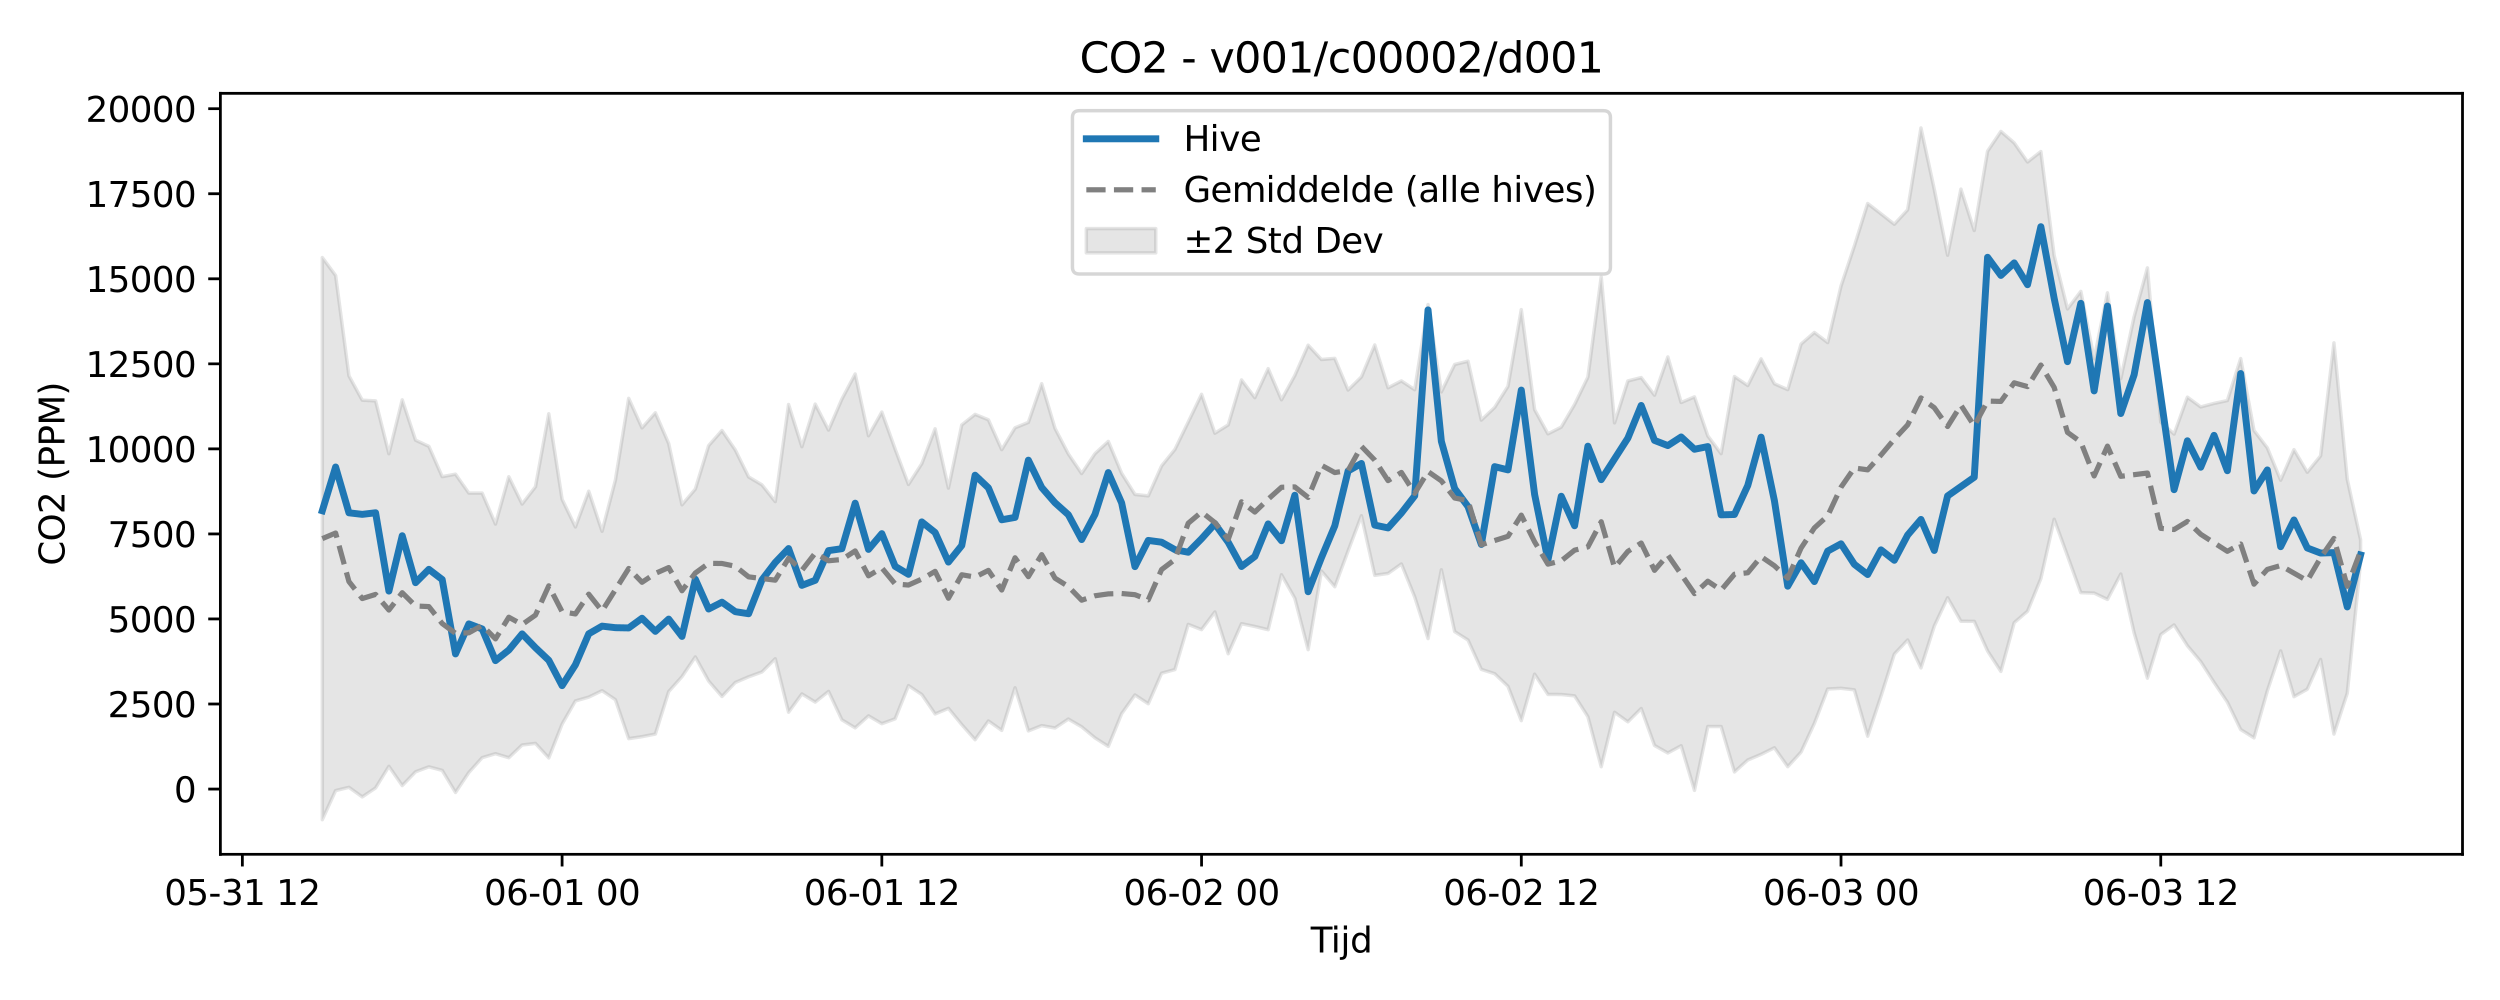 <?xml version="1.0" encoding="utf-8" standalone="no"?>
<!DOCTYPE svg PUBLIC "-//W3C//DTD SVG 1.1//EN"
  "http://www.w3.org/Graphics/SVG/1.1/DTD/svg11.dtd">
<svg xmlns:xlink="http://www.w3.org/1999/xlink" width="720pt" height="288pt" viewBox="0 0 720 288" xmlns="http://www.w3.org/2000/svg" version="1.1">
 <defs>
  <style type="text/css">*{stroke-linejoin: round; stroke-linecap: butt}</style>
 </defs>
 <g id="figure_1">
  <g id="patch_1">
   <path d="M 0 288 
L 720 288 
L 720 0 
L 0 0 
z
" style="fill: #ffffff"/>
  </g>
  <g id="axes_1">
   <g id="patch_2">
    <path d="M 63.47 246.04 
L 709.2 246.04 
L 709.2 26.88 
L 63.47 26.88 
z
" style="fill: #ffffff"/>
   </g>
   <g id="FillBetweenPolyCollection_1">
    <defs>
     <path id="ma26f10ee3c" d="M 92.821 -213.825 
L 92.821 -51.922 
L 96.658 -60.316 
L 100.495 -61.249 
L 104.332 -58.493 
L 108.168 -61.071 
L 112.005 -67.294 
L 115.842 -61.754 
L 119.679 -65.719 
L 123.516 -67.152 
L 127.352 -66.131 
L 131.189 -59.772 
L 135.026 -65.515 
L 138.863 -69.789 
L 142.699 -70.938 
L 146.536 -69.775 
L 150.373 -73.443 
L 154.21 -73.9 
L 158.047 -69.718 
L 161.883 -79.454 
L 165.72 -86.126 
L 169.557 -87.227 
L 173.394 -89.081 
L 177.231 -86.495 
L 181.067 -75.271 
L 184.904 -75.837 
L 188.741 -76.591 
L 192.578 -88.822 
L 196.414 -93.123 
L 200.251 -98.808 
L 204.088 -91.861 
L 207.925 -87.406 
L 211.762 -91.435 
L 215.598 -93.077 
L 219.435 -94.467 
L 223.272 -98.283 
L 227.109 -82.886 
L 230.945 -88.152 
L 234.782 -85.798 
L 238.619 -88.87 
L 242.456 -80.696 
L 246.293 -78.376 
L 250.129 -81.835 
L 253.966 -79.578 
L 257.803 -80.976 
L 261.64 -90.545 
L 265.476 -87.978 
L 269.313 -82.381 
L 273.15 -83.993 
L 276.987 -79.309 
L 280.824 -74.956 
L 284.66 -80.36 
L 288.497 -77.654 
L 292.334 -89.919 
L 296.171 -77.491 
L 300.007 -79.025 
L 303.844 -78.339 
L 307.681 -80.908 
L 311.518 -78.673 
L 315.355 -75.491 
L 319.191 -73.04 
L 323.028 -82.442 
L 326.865 -87.853 
L 330.702 -85.317 
L 334.538 -94.109 
L 338.375 -95.165 
L 342.212 -108.17 
L 346.049 -106.66 
L 349.886 -111.755 
L 353.722 -99.719 
L 357.559 -108.374 
L 361.396 -107.574 
L 365.233 -106.64 
L 369.069 -122.476 
L 372.906 -115.692 
L 376.743 -100.889 
L 380.58 -123.541 
L 384.417 -119.014 
L 388.253 -129.351 
L 392.09 -139.472 
L 395.927 -122.298 
L 399.764 -122.844 
L 403.601 -125.578 
L 407.437 -116.088 
L 411.274 -104.085 
L 415.111 -123.904 
L 418.948 -106.103 
L 422.784 -103.668 
L 426.621 -95.224 
L 430.458 -93.977 
L 434.295 -90.339 
L 438.132 -80.448 
L 441.968 -93.845 
L 445.805 -88.002 
L 449.642 -87.978 
L 453.479 -87.591 
L 457.315 -81.59 
L 461.152 -67.181 
L 464.989 -82.863 
L 468.826 -80.121 
L 472.663 -83.949 
L 476.499 -73.31 
L 480.336 -71.137 
L 484.173 -73.229 
L 488.01 -60.376 
L 491.846 -78.768 
L 495.683 -78.757 
L 499.52 -65.675 
L 503.357 -69.122 
L 507.194 -70.74 
L 511.03 -72.647 
L 514.867 -67.19 
L 518.704 -71.392 
L 522.541 -79.666 
L 526.377 -89.564 
L 530.214 -89.77 
L 534.051 -89.324 
L 537.888 -75.972 
L 541.725 -87.497 
L 545.561 -99.611 
L 549.398 -103.687 
L 553.235 -95.64 
L 557.072 -107.692 
L 560.908 -115.844 
L 564.745 -109.076 
L 568.582 -109.055 
L 572.419 -100.528 
L 576.256 -94.63 
L 580.092 -108.667 
L 583.929 -111.976 
L 587.766 -121.372 
L 591.603 -138.453 
L 595.439 -127.934 
L 599.276 -117.311 
L 603.113 -117.188 
L 606.95 -115.364 
L 610.787 -122.682 
L 614.623 -105.757 
L 618.46 -92.682 
L 622.297 -105.241 
L 626.134 -108.02 
L 629.971 -102.035 
L 633.807 -97.461 
L 637.644 -91.468 
L 641.481 -85.798 
L 645.318 -77.891 
L 649.154 -75.492 
L 652.991 -89.011 
L 656.828 -100.541 
L 660.665 -87.352 
L 664.502 -89.505 
L 668.338 -98.069 
L 672.175 -76.585 
L 676.012 -88.34 
L 679.849 -126.099 
L 679.849 -132.5 
L 679.849 -132.5 
L 676.012 -149.968 
L 672.175 -189.265 
L 668.338 -156.722 
L 664.502 -151.99 
L 660.665 -158.5 
L 656.828 -149.701 
L 652.991 -159.011 
L 649.154 -164.023 
L 645.318 -184.741 
L 641.481 -172.641 
L 637.644 -171.818 
L 633.807 -170.805 
L 629.971 -173.618 
L 626.134 -162.979 
L 622.297 -166.424 
L 618.46 -210.852 
L 614.623 -196.767 
L 610.787 -178.951 
L 606.95 -203.663 
L 603.113 -184.668 
L 599.276 -204.083 
L 595.439 -199.022 
L 591.603 -214.386 
L 587.766 -244.356 
L 583.929 -241.343 
L 580.092 -246.837 
L 576.256 -250.151 
L 572.419 -244.448 
L 568.582 -221.611 
L 564.745 -233.541 
L 560.908 -214.496 
L 557.072 -233.47 
L 553.235 -251.158 
L 549.398 -227.581 
L 545.561 -223.412 
L 541.725 -226.419 
L 537.888 -229.394 
L 534.051 -217.126 
L 530.214 -205.61 
L 526.377 -189.326 
L 522.541 -192.253 
L 518.704 -188.906 
L 514.867 -175.785 
L 511.03 -177.482 
L 507.194 -184.649 
L 503.357 -176.965 
L 499.52 -179.564 
L 495.683 -157.337 
L 491.846 -162.457 
L 488.01 -173.701 
L 484.173 -172.073 
L 480.336 -185.202 
L 476.499 -174.187 
L 472.663 -179.257 
L 468.826 -178.287 
L 464.989 -166.211 
L 461.152 -208.291 
L 457.315 -179.398 
L 453.479 -171.51 
L 449.642 -164.987 
L 445.805 -163.055 
L 441.968 -170.035 
L 438.132 -198.832 
L 434.295 -176.738 
L 430.458 -170.657 
L 426.621 -167.012 
L 422.784 -183.972 
L 418.948 -183.035 
L 415.111 -175.128 
L 411.274 -200.299 
L 407.437 -175.758 
L 403.601 -178.294 
L 399.764 -176.32 
L 395.927 -188.656 
L 392.09 -179.456 
L 388.253 -175.675 
L 384.417 -184.79 
L 380.58 -184.467 
L 376.743 -188.591 
L 372.906 -179.849 
L 369.069 -172.863 
L 365.233 -181.832 
L 361.396 -173.472 
L 357.559 -178.587 
L 353.722 -165.624 
L 349.886 -163.237 
L 346.049 -174.434 
L 342.212 -166.445 
L 338.375 -158.564 
L 334.538 -153.819 
L 330.702 -145.188 
L 326.865 -145.6 
L 323.028 -151.698 
L 319.191 -160.882 
L 315.355 -157.352 
L 311.518 -151.62 
L 307.681 -157.279 
L 303.844 -164.628 
L 300.007 -177.498 
L 296.171 -166.355 
L 292.334 -164.796 
L 288.497 -158.499 
L 284.66 -167.1 
L 280.824 -168.66 
L 276.987 -165.624 
L 273.15 -147.42 
L 269.313 -164.512 
L 265.476 -154.462 
L 261.64 -148.474 
L 257.803 -158.647 
L 253.966 -169.325 
L 250.129 -162.494 
L 246.293 -180.296 
L 242.456 -173.037 
L 238.619 -164.132 
L 234.782 -171.625 
L 230.945 -159.356 
L 227.109 -171.506 
L 223.272 -143.538 
L 219.435 -148.366 
L 215.598 -150.651 
L 211.762 -158.419 
L 207.925 -164.024 
L 204.088 -159.66 
L 200.251 -147.143 
L 196.414 -142.617 
L 192.578 -160.268 
L 188.741 -169.119 
L 184.904 -164.769 
L 181.067 -173.282 
L 177.231 -149.719 
L 173.394 -134.98 
L 169.557 -146.53 
L 165.72 -136.239 
L 161.883 -144.211 
L 158.047 -168.843 
L 154.21 -147.799 
L 150.373 -142.838 
L 146.536 -150.702 
L 142.699 -137.066 
L 138.863 -145.989 
L 135.026 -145.992 
L 131.189 -151.438 
L 127.352 -150.725 
L 123.516 -159.452 
L 119.679 -161.231 
L 115.842 -172.841 
L 112.005 -157.32 
L 108.168 -172.551 
L 104.332 -172.741 
L 100.495 -179.771 
L 96.658 -208.66 
L 92.821 -213.825 
z
" style="stroke: #808080; stroke-opacity: 0.2"/>
    </defs>
    <g clip-path="url(#p8b61aca255)">
     <use xlink:href="#ma26f10ee3c" x="0" y="288" style="fill: #808080; fill-opacity: 0.2; stroke: #808080; stroke-opacity: 0.2"/>
    </g>
   </g>
   <g id="matplotlib.axis_1">
    <g id="xtick_1">
     <g id="line2d_1">
      <defs>
       <path id="m44d7b89922" d="M 0 0 
L 0 3.5 
" style="stroke: #000000; stroke-width: 0.8"/>
      </defs>
      <g>
       <use xlink:href="#m44d7b89922" x="69.801" y="246.04" style="stroke: #000000; stroke-width: 0.8"/>
      </g>
     </g>
     <g id="text_1">
      <!-- 05-31 12 -->
      <g transform="translate(47.32 260.638) scale(0.1 -0.1)">
       <defs>
        <path id="DejaVuSans-30" d="M 2034 4250 
Q 1547 4250 1301 3770 
Q 1056 3291 1056 2328 
Q 1056 1369 1301 889 
Q 1547 409 2034 409 
Q 2525 409 2770 889 
Q 3016 1369 3016 2328 
Q 3016 3291 2770 3770 
Q 2525 4250 2034 4250 
z
M 2034 4750 
Q 2819 4750 3233 4129 
Q 3647 3509 3647 2328 
Q 3647 1150 3233 529 
Q 2819 -91 2034 -91 
Q 1250 -91 836 529 
Q 422 1150 422 2328 
Q 422 3509 836 4129 
Q 1250 4750 2034 4750 
z
" transform="scale(0.016)"/>
        <path id="DejaVuSans-35" d="M 691 4666 
L 3169 4666 
L 3169 4134 
L 1269 4134 
L 1269 2991 
Q 1406 3038 1543 3061 
Q 1681 3084 1819 3084 
Q 2600 3084 3056 2656 
Q 3513 2228 3513 1497 
Q 3513 744 3044 326 
Q 2575 -91 1722 -91 
Q 1428 -91 1123 -41 
Q 819 9 494 109 
L 494 744 
Q 775 591 1075 516 
Q 1375 441 1709 441 
Q 2250 441 2565 725 
Q 2881 1009 2881 1497 
Q 2881 1984 2565 2268 
Q 2250 2553 1709 2553 
Q 1456 2553 1204 2497 
Q 953 2441 691 2322 
L 691 4666 
z
" transform="scale(0.016)"/>
        <path id="DejaVuSans-2d" d="M 313 2009 
L 1997 2009 
L 1997 1497 
L 313 1497 
L 313 2009 
z
" transform="scale(0.016)"/>
        <path id="DejaVuSans-33" d="M 2597 2516 
Q 3050 2419 3304 2112 
Q 3559 1806 3559 1356 
Q 3559 666 3084 287 
Q 2609 -91 1734 -91 
Q 1441 -91 1130 -33 
Q 819 25 488 141 
L 488 750 
Q 750 597 1062 519 
Q 1375 441 1716 441 
Q 2309 441 2620 675 
Q 2931 909 2931 1356 
Q 2931 1769 2642 2001 
Q 2353 2234 1838 2234 
L 1294 2234 
L 1294 2753 
L 1863 2753 
Q 2328 2753 2575 2939 
Q 2822 3125 2822 3475 
Q 2822 3834 2567 4026 
Q 2313 4219 1838 4219 
Q 1578 4219 1281 4162 
Q 984 4106 628 3988 
L 628 4550 
Q 988 4650 1302 4700 
Q 1616 4750 1894 4750 
Q 2613 4750 3031 4423 
Q 3450 4097 3450 3541 
Q 3450 3153 3228 2886 
Q 3006 2619 2597 2516 
z
" transform="scale(0.016)"/>
        <path id="DejaVuSans-31" d="M 794 531 
L 1825 531 
L 1825 4091 
L 703 3866 
L 703 4441 
L 1819 4666 
L 2450 4666 
L 2450 531 
L 3481 531 
L 3481 0 
L 794 0 
L 794 531 
z
" transform="scale(0.016)"/>
        <path id="DejaVuSans-20" transform="scale(0.016)"/>
        <path id="DejaVuSans-32" d="M 1228 531 
L 3431 531 
L 3431 0 
L 469 0 
L 469 531 
Q 828 903 1448 1529 
Q 2069 2156 2228 2338 
Q 2531 2678 2651 2914 
Q 2772 3150 2772 3378 
Q 2772 3750 2511 3984 
Q 2250 4219 1831 4219 
Q 1534 4219 1204 4116 
Q 875 4013 500 3803 
L 500 4441 
Q 881 4594 1212 4672 
Q 1544 4750 1819 4750 
Q 2544 4750 2975 4387 
Q 3406 4025 3406 3419 
Q 3406 3131 3298 2873 
Q 3191 2616 2906 2266 
Q 2828 2175 2409 1742 
Q 1991 1309 1228 531 
z
" transform="scale(0.016)"/>
       </defs>
       <use xlink:href="#DejaVuSans-30"/>
       <use xlink:href="#DejaVuSans-35" transform="translate(63.623 0)"/>
       <use xlink:href="#DejaVuSans-2d" transform="translate(127.246 0)"/>
       <use xlink:href="#DejaVuSans-33" transform="translate(163.33 0)"/>
       <use xlink:href="#DejaVuSans-31" transform="translate(226.953 0)"/>
       <use xlink:href="#DejaVuSans-20" transform="translate(290.576 0)"/>
       <use xlink:href="#DejaVuSans-31" transform="translate(322.363 0)"/>
       <use xlink:href="#DejaVuSans-32" transform="translate(385.986 0)"/>
      </g>
     </g>
    </g>
    <g id="xtick_2">
     <g id="line2d_2">
      <g>
       <use xlink:href="#m44d7b89922" x="161.883" y="246.04" style="stroke: #000000; stroke-width: 0.8"/>
      </g>
     </g>
     <g id="text_2">
      <!-- 06-01 00 -->
      <g transform="translate(139.403 260.638) scale(0.1 -0.1)">
       <defs>
        <path id="DejaVuSans-36" d="M 2113 2584 
Q 1688 2584 1439 2293 
Q 1191 2003 1191 1497 
Q 1191 994 1439 701 
Q 1688 409 2113 409 
Q 2538 409 2786 701 
Q 3034 994 3034 1497 
Q 3034 2003 2786 2293 
Q 2538 2584 2113 2584 
z
M 3366 4563 
L 3366 3988 
Q 3128 4100 2886 4159 
Q 2644 4219 2406 4219 
Q 1781 4219 1451 3797 
Q 1122 3375 1075 2522 
Q 1259 2794 1537 2939 
Q 1816 3084 2150 3084 
Q 2853 3084 3261 2657 
Q 3669 2231 3669 1497 
Q 3669 778 3244 343 
Q 2819 -91 2113 -91 
Q 1303 -91 875 529 
Q 447 1150 447 2328 
Q 447 3434 972 4092 
Q 1497 4750 2381 4750 
Q 2619 4750 2861 4703 
Q 3103 4656 3366 4563 
z
" transform="scale(0.016)"/>
       </defs>
       <use xlink:href="#DejaVuSans-30"/>
       <use xlink:href="#DejaVuSans-36" transform="translate(63.623 0)"/>
       <use xlink:href="#DejaVuSans-2d" transform="translate(127.246 0)"/>
       <use xlink:href="#DejaVuSans-30" transform="translate(163.33 0)"/>
       <use xlink:href="#DejaVuSans-31" transform="translate(226.953 0)"/>
       <use xlink:href="#DejaVuSans-20" transform="translate(290.576 0)"/>
       <use xlink:href="#DejaVuSans-30" transform="translate(322.363 0)"/>
       <use xlink:href="#DejaVuSans-30" transform="translate(385.986 0)"/>
      </g>
     </g>
    </g>
    <g id="xtick_3">
     <g id="line2d_3">
      <g>
       <use xlink:href="#m44d7b89922" x="253.966" y="246.04" style="stroke: #000000; stroke-width: 0.8"/>
      </g>
     </g>
     <g id="text_3">
      <!-- 06-01 12 -->
      <g transform="translate(231.486 260.638) scale(0.1 -0.1)">
       <use xlink:href="#DejaVuSans-30"/>
       <use xlink:href="#DejaVuSans-36" transform="translate(63.623 0)"/>
       <use xlink:href="#DejaVuSans-2d" transform="translate(127.246 0)"/>
       <use xlink:href="#DejaVuSans-30" transform="translate(163.33 0)"/>
       <use xlink:href="#DejaVuSans-31" transform="translate(226.953 0)"/>
       <use xlink:href="#DejaVuSans-20" transform="translate(290.576 0)"/>
       <use xlink:href="#DejaVuSans-31" transform="translate(322.363 0)"/>
       <use xlink:href="#DejaVuSans-32" transform="translate(385.986 0)"/>
      </g>
     </g>
    </g>
    <g id="xtick_4">
     <g id="line2d_4">
      <g>
       <use xlink:href="#m44d7b89922" x="346.049" y="246.04" style="stroke: #000000; stroke-width: 0.8"/>
      </g>
     </g>
     <g id="text_4">
      <!-- 06-02 00 -->
      <g transform="translate(323.568 260.638) scale(0.1 -0.1)">
       <use xlink:href="#DejaVuSans-30"/>
       <use xlink:href="#DejaVuSans-36" transform="translate(63.623 0)"/>
       <use xlink:href="#DejaVuSans-2d" transform="translate(127.246 0)"/>
       <use xlink:href="#DejaVuSans-30" transform="translate(163.33 0)"/>
       <use xlink:href="#DejaVuSans-32" transform="translate(226.953 0)"/>
       <use xlink:href="#DejaVuSans-20" transform="translate(290.576 0)"/>
       <use xlink:href="#DejaVuSans-30" transform="translate(322.363 0)"/>
       <use xlink:href="#DejaVuSans-30" transform="translate(385.986 0)"/>
      </g>
     </g>
    </g>
    <g id="xtick_5">
     <g id="line2d_5">
      <g>
       <use xlink:href="#m44d7b89922" x="438.132" y="246.04" style="stroke: #000000; stroke-width: 0.8"/>
      </g>
     </g>
     <g id="text_5">
      <!-- 06-02 12 -->
      <g transform="translate(415.651 260.638) scale(0.1 -0.1)">
       <use xlink:href="#DejaVuSans-30"/>
       <use xlink:href="#DejaVuSans-36" transform="translate(63.623 0)"/>
       <use xlink:href="#DejaVuSans-2d" transform="translate(127.246 0)"/>
       <use xlink:href="#DejaVuSans-30" transform="translate(163.33 0)"/>
       <use xlink:href="#DejaVuSans-32" transform="translate(226.953 0)"/>
       <use xlink:href="#DejaVuSans-20" transform="translate(290.576 0)"/>
       <use xlink:href="#DejaVuSans-31" transform="translate(322.363 0)"/>
       <use xlink:href="#DejaVuSans-32" transform="translate(385.986 0)"/>
      </g>
     </g>
    </g>
    <g id="xtick_6">
     <g id="line2d_6">
      <g>
       <use xlink:href="#m44d7b89922" x="530.214" y="246.04" style="stroke: #000000; stroke-width: 0.8"/>
      </g>
     </g>
     <g id="text_6">
      <!-- 06-03 00 -->
      <g transform="translate(507.734 260.638) scale(0.1 -0.1)">
       <use xlink:href="#DejaVuSans-30"/>
       <use xlink:href="#DejaVuSans-36" transform="translate(63.623 0)"/>
       <use xlink:href="#DejaVuSans-2d" transform="translate(127.246 0)"/>
       <use xlink:href="#DejaVuSans-30" transform="translate(163.33 0)"/>
       <use xlink:href="#DejaVuSans-33" transform="translate(226.953 0)"/>
       <use xlink:href="#DejaVuSans-20" transform="translate(290.576 0)"/>
       <use xlink:href="#DejaVuSans-30" transform="translate(322.363 0)"/>
       <use xlink:href="#DejaVuSans-30" transform="translate(385.986 0)"/>
      </g>
     </g>
    </g>
    <g id="xtick_7">
     <g id="line2d_7">
      <g>
       <use xlink:href="#m44d7b89922" x="622.297" y="246.04" style="stroke: #000000; stroke-width: 0.8"/>
      </g>
     </g>
     <g id="text_7">
      <!-- 06-03 12 -->
      <g transform="translate(599.816 260.638) scale(0.1 -0.1)">
       <use xlink:href="#DejaVuSans-30"/>
       <use xlink:href="#DejaVuSans-36" transform="translate(63.623 0)"/>
       <use xlink:href="#DejaVuSans-2d" transform="translate(127.246 0)"/>
       <use xlink:href="#DejaVuSans-30" transform="translate(163.33 0)"/>
       <use xlink:href="#DejaVuSans-33" transform="translate(226.953 0)"/>
       <use xlink:href="#DejaVuSans-20" transform="translate(290.576 0)"/>
       <use xlink:href="#DejaVuSans-31" transform="translate(322.363 0)"/>
       <use xlink:href="#DejaVuSans-32" transform="translate(385.986 0)"/>
      </g>
     </g>
    </g>
    <g id="text_8">
     <!-- Tijd -->
     <g transform="translate(377.485 274.317) scale(0.1 -0.1)">
      <defs>
       <path id="DejaVuSans-54" d="M -19 4666 
L 3928 4666 
L 3928 4134 
L 2272 4134 
L 2272 0 
L 1638 0 
L 1638 4134 
L -19 4134 
L -19 4666 
z
" transform="scale(0.016)"/>
       <path id="DejaVuSans-69" d="M 603 3500 
L 1178 3500 
L 1178 0 
L 603 0 
L 603 3500 
z
M 603 4863 
L 1178 4863 
L 1178 4134 
L 603 4134 
L 603 4863 
z
" transform="scale(0.016)"/>
       <path id="DejaVuSans-6a" d="M 603 3500 
L 1178 3500 
L 1178 -63 
Q 1178 -731 923 -1031 
Q 669 -1331 103 -1331 
L -116 -1331 
L -116 -844 
L 38 -844 
Q 366 -844 484 -692 
Q 603 -541 603 -63 
L 603 3500 
z
M 603 4863 
L 1178 4863 
L 1178 4134 
L 603 4134 
L 603 4863 
z
" transform="scale(0.016)"/>
       <path id="DejaVuSans-64" d="M 2906 2969 
L 2906 4863 
L 3481 4863 
L 3481 0 
L 2906 0 
L 2906 525 
Q 2725 213 2448 61 
Q 2172 -91 1784 -91 
Q 1150 -91 751 415 
Q 353 922 353 1747 
Q 353 2572 751 3078 
Q 1150 3584 1784 3584 
Q 2172 3584 2448 3432 
Q 2725 3281 2906 2969 
z
M 947 1747 
Q 947 1113 1208 752 
Q 1469 391 1925 391 
Q 2381 391 2643 752 
Q 2906 1113 2906 1747 
Q 2906 2381 2643 2742 
Q 2381 3103 1925 3103 
Q 1469 3103 1208 2742 
Q 947 2381 947 1747 
z
" transform="scale(0.016)"/>
      </defs>
      <use xlink:href="#DejaVuSans-54"/>
      <use xlink:href="#DejaVuSans-69" transform="translate(57.959 0)"/>
      <use xlink:href="#DejaVuSans-6a" transform="translate(85.742 0)"/>
      <use xlink:href="#DejaVuSans-64" transform="translate(113.525 0)"/>
     </g>
    </g>
   </g>
   <g id="matplotlib.axis_2">
    <g id="ytick_1">
     <g id="line2d_8">
      <defs>
       <path id="mb255f8ed52" d="M 0 0 
L -3.5 0 
" style="stroke: #000000; stroke-width: 0.8"/>
      </defs>
      <g>
       <use xlink:href="#mb255f8ed52" x="63.47" y="227.244" style="stroke: #000000; stroke-width: 0.8"/>
      </g>
     </g>
     <g id="text_9">
      <!-- 0 -->
      <g transform="translate(50.108 231.043) scale(0.1 -0.1)">
       <use xlink:href="#DejaVuSans-30"/>
      </g>
     </g>
    </g>
    <g id="ytick_2">
     <g id="line2d_9">
      <g>
       <use xlink:href="#mb255f8ed52" x="63.47" y="202.752" style="stroke: #000000; stroke-width: 0.8"/>
      </g>
     </g>
     <g id="text_10">
      <!-- 2500 -->
      <g transform="translate(31.02 206.551) scale(0.1 -0.1)">
       <use xlink:href="#DejaVuSans-32"/>
       <use xlink:href="#DejaVuSans-35" transform="translate(63.623 0)"/>
       <use xlink:href="#DejaVuSans-30" transform="translate(127.246 0)"/>
       <use xlink:href="#DejaVuSans-30" transform="translate(190.869 0)"/>
      </g>
     </g>
    </g>
    <g id="ytick_3">
     <g id="line2d_10">
      <g>
       <use xlink:href="#mb255f8ed52" x="63.47" y="178.26" style="stroke: #000000; stroke-width: 0.8"/>
      </g>
     </g>
     <g id="text_11">
      <!-- 5000 -->
      <g transform="translate(31.02 182.059) scale(0.1 -0.1)">
       <use xlink:href="#DejaVuSans-35"/>
       <use xlink:href="#DejaVuSans-30" transform="translate(63.623 0)"/>
       <use xlink:href="#DejaVuSans-30" transform="translate(127.246 0)"/>
       <use xlink:href="#DejaVuSans-30" transform="translate(190.869 0)"/>
      </g>
     </g>
    </g>
    <g id="ytick_4">
     <g id="line2d_11">
      <g>
       <use xlink:href="#mb255f8ed52" x="63.47" y="153.768" style="stroke: #000000; stroke-width: 0.8"/>
      </g>
     </g>
     <g id="text_12">
      <!-- 7500 -->
      <g transform="translate(31.02 157.567) scale(0.1 -0.1)">
       <defs>
        <path id="DejaVuSans-37" d="M 525 4666 
L 3525 4666 
L 3525 4397 
L 1831 0 
L 1172 0 
L 2766 4134 
L 525 4134 
L 525 4666 
z
" transform="scale(0.016)"/>
       </defs>
       <use xlink:href="#DejaVuSans-37"/>
       <use xlink:href="#DejaVuSans-35" transform="translate(63.623 0)"/>
       <use xlink:href="#DejaVuSans-30" transform="translate(127.246 0)"/>
       <use xlink:href="#DejaVuSans-30" transform="translate(190.869 0)"/>
      </g>
     </g>
    </g>
    <g id="ytick_5">
     <g id="line2d_12">
      <g>
       <use xlink:href="#mb255f8ed52" x="63.47" y="129.276" style="stroke: #000000; stroke-width: 0.8"/>
      </g>
     </g>
     <g id="text_13">
      <!-- 10000 -->
      <g transform="translate(24.657 133.075) scale(0.1 -0.1)">
       <use xlink:href="#DejaVuSans-31"/>
       <use xlink:href="#DejaVuSans-30" transform="translate(63.623 0)"/>
       <use xlink:href="#DejaVuSans-30" transform="translate(127.246 0)"/>
       <use xlink:href="#DejaVuSans-30" transform="translate(190.869 0)"/>
       <use xlink:href="#DejaVuSans-30" transform="translate(254.492 0)"/>
      </g>
     </g>
    </g>
    <g id="ytick_6">
     <g id="line2d_13">
      <g>
       <use xlink:href="#mb255f8ed52" x="63.47" y="104.784" style="stroke: #000000; stroke-width: 0.8"/>
      </g>
     </g>
     <g id="text_14">
      <!-- 12500 -->
      <g transform="translate(24.657 108.583) scale(0.1 -0.1)">
       <use xlink:href="#DejaVuSans-31"/>
       <use xlink:href="#DejaVuSans-32" transform="translate(63.623 0)"/>
       <use xlink:href="#DejaVuSans-35" transform="translate(127.246 0)"/>
       <use xlink:href="#DejaVuSans-30" transform="translate(190.869 0)"/>
       <use xlink:href="#DejaVuSans-30" transform="translate(254.492 0)"/>
      </g>
     </g>
    </g>
    <g id="ytick_7">
     <g id="line2d_14">
      <g>
       <use xlink:href="#mb255f8ed52" x="63.47" y="80.292" style="stroke: #000000; stroke-width: 0.8"/>
      </g>
     </g>
     <g id="text_15">
      <!-- 15000 -->
      <g transform="translate(24.657 84.091) scale(0.1 -0.1)">
       <use xlink:href="#DejaVuSans-31"/>
       <use xlink:href="#DejaVuSans-35" transform="translate(63.623 0)"/>
       <use xlink:href="#DejaVuSans-30" transform="translate(127.246 0)"/>
       <use xlink:href="#DejaVuSans-30" transform="translate(190.869 0)"/>
       <use xlink:href="#DejaVuSans-30" transform="translate(254.492 0)"/>
      </g>
     </g>
    </g>
    <g id="ytick_8">
     <g id="line2d_15">
      <g>
       <use xlink:href="#mb255f8ed52" x="63.47" y="55.8" style="stroke: #000000; stroke-width: 0.8"/>
      </g>
     </g>
     <g id="text_16">
      <!-- 17500 -->
      <g transform="translate(24.657 59.599) scale(0.1 -0.1)">
       <use xlink:href="#DejaVuSans-31"/>
       <use xlink:href="#DejaVuSans-37" transform="translate(63.623 0)"/>
       <use xlink:href="#DejaVuSans-35" transform="translate(127.246 0)"/>
       <use xlink:href="#DejaVuSans-30" transform="translate(190.869 0)"/>
       <use xlink:href="#DejaVuSans-30" transform="translate(254.492 0)"/>
      </g>
     </g>
    </g>
    <g id="ytick_9">
     <g id="line2d_16">
      <g>
       <use xlink:href="#mb255f8ed52" x="63.47" y="31.308" style="stroke: #000000; stroke-width: 0.8"/>
      </g>
     </g>
     <g id="text_17">
      <!-- 20000 -->
      <g transform="translate(24.657 35.107) scale(0.1 -0.1)">
       <use xlink:href="#DejaVuSans-32"/>
       <use xlink:href="#DejaVuSans-30" transform="translate(63.623 0)"/>
       <use xlink:href="#DejaVuSans-30" transform="translate(127.246 0)"/>
       <use xlink:href="#DejaVuSans-30" transform="translate(190.869 0)"/>
       <use xlink:href="#DejaVuSans-30" transform="translate(254.492 0)"/>
      </g>
     </g>
    </g>
    <g id="text_18">
     <!-- CO2 (PPM) -->
     <g transform="translate(18.578 162.903) rotate(-90) scale(0.1 -0.1)">
      <defs>
       <path id="DejaVuSans-43" d="M 4122 4306 
L 4122 3641 
Q 3803 3938 3442 4084 
Q 3081 4231 2675 4231 
Q 1875 4231 1450 3742 
Q 1025 3253 1025 2328 
Q 1025 1406 1450 917 
Q 1875 428 2675 428 
Q 3081 428 3442 575 
Q 3803 722 4122 1019 
L 4122 359 
Q 3791 134 3420 21 
Q 3050 -91 2638 -91 
Q 1578 -91 968 557 
Q 359 1206 359 2328 
Q 359 3453 968 4101 
Q 1578 4750 2638 4750 
Q 3056 4750 3426 4639 
Q 3797 4528 4122 4306 
z
" transform="scale(0.016)"/>
       <path id="DejaVuSans-4f" d="M 2522 4238 
Q 1834 4238 1429 3725 
Q 1025 3213 1025 2328 
Q 1025 1447 1429 934 
Q 1834 422 2522 422 
Q 3209 422 3611 934 
Q 4013 1447 4013 2328 
Q 4013 3213 3611 3725 
Q 3209 4238 2522 4238 
z
M 2522 4750 
Q 3503 4750 4090 4092 
Q 4678 3434 4678 2328 
Q 4678 1225 4090 567 
Q 3503 -91 2522 -91 
Q 1538 -91 948 565 
Q 359 1222 359 2328 
Q 359 3434 948 4092 
Q 1538 4750 2522 4750 
z
" transform="scale(0.016)"/>
       <path id="DejaVuSans-28" d="M 1984 4856 
Q 1566 4138 1362 3434 
Q 1159 2731 1159 2009 
Q 1159 1288 1364 580 
Q 1569 -128 1984 -844 
L 1484 -844 
Q 1016 -109 783 600 
Q 550 1309 550 2009 
Q 550 2706 781 3412 
Q 1013 4119 1484 4856 
L 1984 4856 
z
" transform="scale(0.016)"/>
       <path id="DejaVuSans-50" d="M 1259 4147 
L 1259 2394 
L 2053 2394 
Q 2494 2394 2734 2622 
Q 2975 2850 2975 3272 
Q 2975 3691 2734 3919 
Q 2494 4147 2053 4147 
L 1259 4147 
z
M 628 4666 
L 2053 4666 
Q 2838 4666 3239 4311 
Q 3641 3956 3641 3272 
Q 3641 2581 3239 2228 
Q 2838 1875 2053 1875 
L 1259 1875 
L 1259 0 
L 628 0 
L 628 4666 
z
" transform="scale(0.016)"/>
       <path id="DejaVuSans-4d" d="M 628 4666 
L 1569 4666 
L 2759 1491 
L 3956 4666 
L 4897 4666 
L 4897 0 
L 4281 0 
L 4281 4097 
L 3078 897 
L 2444 897 
L 1241 4097 
L 1241 0 
L 628 0 
L 628 4666 
z
" transform="scale(0.016)"/>
       <path id="DejaVuSans-29" d="M 513 4856 
L 1013 4856 
Q 1481 4119 1714 3412 
Q 1947 2706 1947 2009 
Q 1947 1309 1714 600 
Q 1481 -109 1013 -844 
L 513 -844 
Q 928 -128 1133 580 
Q 1338 1288 1338 2009 
Q 1338 2731 1133 3434 
Q 928 4138 513 4856 
z
" transform="scale(0.016)"/>
      </defs>
      <use xlink:href="#DejaVuSans-43"/>
      <use xlink:href="#DejaVuSans-4f" transform="translate(69.824 0)"/>
      <use xlink:href="#DejaVuSans-32" transform="translate(148.535 0)"/>
      <use xlink:href="#DejaVuSans-20" transform="translate(212.158 0)"/>
      <use xlink:href="#DejaVuSans-28" transform="translate(243.945 0)"/>
      <use xlink:href="#DejaVuSans-50" transform="translate(282.959 0)"/>
      <use xlink:href="#DejaVuSans-50" transform="translate(343.262 0)"/>
      <use xlink:href="#DejaVuSans-4d" transform="translate(403.564 0)"/>
      <use xlink:href="#DejaVuSans-29" transform="translate(489.844 0)"/>
     </g>
    </g>
   </g>
   <g id="line2d_17">
    <path d="M 92.821 147.096 
L 96.658 134.504 
L 100.495 147.691 
L 104.332 148.135 
L 108.168 147.679 
L 112.005 170.227 
L 115.842 154.297 
L 119.679 167.807 
L 123.516 163.966 
L 127.352 166.905 
L 131.189 188.325 
L 135.026 179.684 
L 138.863 181.137 
L 142.699 190.258 
L 146.536 187.214 
L 150.373 182.564 
L 154.21 186.532 
L 158.047 190.16 
L 161.883 197.462 
L 165.72 191.453 
L 169.557 182.535 
L 173.394 180.327 
L 177.231 180.771 
L 181.067 180.843 
L 184.904 178.057 
L 188.741 181.826 
L 192.578 178.302 
L 196.414 183.286 
L 200.251 166.821 
L 204.088 175.396 
L 207.925 173.43 
L 211.762 176.163 
L 215.598 176.755 
L 219.435 167.016 
L 223.272 161.997 
L 227.109 157.985 
L 230.945 168.584 
L 234.782 167.126 
L 238.619 158.578 
L 242.456 158.023 
L 246.293 144.921 
L 250.129 158.225 
L 253.966 153.693 
L 257.803 163.114 
L 261.64 165.407 
L 265.476 150.31 
L 269.313 153.361 
L 273.15 161.873 
L 276.987 157.104 
L 280.824 136.865 
L 284.66 140.503 
L 288.497 149.696 
L 292.334 149.01 
L 296.171 132.533 
L 300.007 140.398 
L 303.844 144.801 
L 307.681 148.236 
L 311.518 155.394 
L 315.355 148.141 
L 319.191 136.104 
L 323.028 144.833 
L 326.865 163.189 
L 330.702 155.642 
L 334.538 156.155 
L 338.375 158.301 
L 342.212 159.045 
L 346.049 155.156 
L 349.886 150.875 
L 353.722 156.175 
L 357.559 163.153 
L 361.396 160.257 
L 365.233 150.888 
L 369.069 155.722 
L 372.906 142.635 
L 376.743 170.415 
L 380.58 160.593 
L 384.417 151.44 
L 388.253 135.634 
L 392.09 133.479 
L 395.927 151.231 
L 399.764 152.039 
L 403.601 147.749 
L 407.437 142.8 
L 411.274 89.261 
L 415.111 127.107 
L 418.948 140.712 
L 422.784 145.877 
L 426.621 156.792 
L 430.458 134.393 
L 434.295 135.327 
L 438.132 112.347 
L 441.968 142.399 
L 445.805 161.253 
L 449.642 142.923 
L 453.479 151.417 
L 457.315 128.502 
L 461.152 138.139 
L 468.826 126.18 
L 472.663 116.775 
L 476.499 126.836 
L 480.336 128.326 
L 484.173 125.847 
L 488.01 129.387 
L 491.846 128.615 
L 495.683 148.272 
L 499.52 148.171 
L 503.357 139.827 
L 507.194 125.902 
L 511.03 144.206 
L 514.867 168.822 
L 518.704 162.076 
L 522.541 167.487 
L 526.377 158.712 
L 530.214 156.619 
L 534.051 162.52 
L 537.888 165.462 
L 541.725 158.363 
L 545.561 161.356 
L 549.398 154.098 
L 553.235 149.601 
L 557.072 158.529 
L 560.908 142.831 
L 568.582 137.44 
L 572.419 74.103 
L 576.256 79.319 
L 580.092 75.717 
L 583.929 81.991 
L 587.766 65.293 
L 591.603 85.954 
L 595.439 104.154 
L 599.276 87.358 
L 603.113 112.576 
L 606.95 88.149 
L 610.787 119.09 
L 614.623 107.958 
L 618.46 87.14 
L 626.134 141.025 
L 629.971 126.951 
L 633.807 134.556 
L 637.644 125.386 
L 641.481 135.565 
L 645.318 107.579 
L 649.154 141.395 
L 652.991 135.347 
L 656.828 157.442 
L 660.665 149.756 
L 664.502 157.817 
L 668.338 159.28 
L 672.175 159.153 
L 676.012 174.792 
L 679.849 159.832 
L 679.849 159.832 
" clip-path="url(#p8b61aca255)" style="fill: none; stroke: #1f77b4; stroke-width: 2; stroke-linecap: square"/>
   </g>
   <g id="line2d_18">
    <path d="M 92.821 155.126 
L 96.658 153.512 
L 100.495 167.49 
L 104.332 172.383 
L 108.168 171.189 
L 112.005 175.693 
L 115.842 170.702 
L 119.679 174.525 
L 123.516 174.698 
L 127.352 179.572 
L 131.189 182.395 
L 135.026 182.247 
L 138.863 180.111 
L 142.699 183.998 
L 146.536 177.762 
L 150.373 179.859 
L 154.21 177.151 
L 158.047 168.719 
L 161.883 176.168 
L 165.72 176.818 
L 169.557 171.122 
L 173.394 175.969 
L 181.067 163.723 
L 184.904 167.697 
L 188.741 165.145 
L 192.578 163.455 
L 196.414 170.13 
L 200.251 165.024 
L 204.088 162.239 
L 207.925 162.285 
L 211.762 163.073 
L 215.598 166.136 
L 223.272 167.09 
L 227.109 160.804 
L 230.945 164.246 
L 234.782 159.288 
L 238.619 161.499 
L 242.456 161.133 
L 246.293 158.664 
L 250.129 165.835 
L 253.966 163.548 
L 257.803 168.188 
L 261.64 168.491 
L 265.476 166.78 
L 269.313 164.553 
L 273.15 172.293 
L 276.987 165.533 
L 280.824 166.192 
L 284.66 164.27 
L 288.497 169.924 
L 292.334 160.642 
L 296.171 166.077 
L 300.007 159.738 
L 303.844 166.517 
L 307.681 168.907 
L 311.518 172.854 
L 315.355 171.579 
L 319.191 171.039 
L 323.028 170.93 
L 326.865 171.273 
L 330.702 172.748 
L 334.538 164.036 
L 338.375 161.136 
L 342.212 150.692 
L 346.049 147.453 
L 349.886 150.504 
L 353.722 155.329 
L 357.559 144.52 
L 361.396 147.477 
L 365.233 143.764 
L 369.069 140.33 
L 372.906 140.23 
L 376.743 143.26 
L 380.58 133.996 
L 384.417 136.098 
L 388.253 135.487 
L 392.09 128.536 
L 395.927 132.523 
L 399.764 138.418 
L 403.601 136.064 
L 407.437 142.077 
L 411.274 135.808 
L 415.111 138.484 
L 418.948 143.431 
L 422.784 144.18 
L 426.621 156.882 
L 434.295 154.461 
L 438.132 148.36 
L 441.968 156.06 
L 445.805 162.471 
L 449.642 161.518 
L 453.479 158.45 
L 457.315 157.506 
L 461.152 150.264 
L 464.989 163.463 
L 468.826 158.796 
L 472.663 156.397 
L 476.499 164.252 
L 480.336 159.83 
L 488.01 170.961 
L 491.846 167.388 
L 495.683 169.953 
L 499.52 165.381 
L 503.357 164.957 
L 507.194 160.306 
L 511.03 162.935 
L 514.867 166.513 
L 518.704 157.851 
L 522.541 152.04 
L 526.377 148.555 
L 530.214 140.31 
L 534.051 134.775 
L 537.888 135.317 
L 541.725 131.042 
L 545.561 126.488 
L 549.398 122.366 
L 553.235 114.601 
L 557.072 117.419 
L 560.908 122.83 
L 564.745 116.691 
L 568.582 122.667 
L 572.419 115.512 
L 576.256 115.609 
L 580.092 110.248 
L 583.929 111.34 
L 587.766 105.136 
L 591.603 111.581 
L 595.439 124.522 
L 599.276 127.303 
L 603.113 137.072 
L 606.95 128.487 
L 610.787 137.183 
L 618.46 136.233 
L 622.297 152.168 
L 626.134 152.501 
L 629.971 150.173 
L 633.807 153.867 
L 641.481 158.781 
L 645.318 156.684 
L 649.154 168.243 
L 652.991 163.989 
L 656.828 162.879 
L 664.502 167.252 
L 668.338 160.604 
L 672.175 155.075 
L 676.012 168.846 
L 679.849 158.701 
L 679.849 158.701 
" clip-path="url(#p8b61aca255)" style="fill: none; stroke-dasharray: 5.55,2.4; stroke-dashoffset: 0; stroke: #808080; stroke-width: 1.5"/>
   </g>
   <g id="patch_3">
    <path d="M 63.47 246.04 
L 63.47 26.88 
" style="fill: none; stroke: #000000; stroke-width: 0.8; stroke-linejoin: miter; stroke-linecap: square"/>
   </g>
   <g id="patch_4">
    <path d="M 709.2 246.04 
L 709.2 26.88 
" style="fill: none; stroke: #000000; stroke-width: 0.8; stroke-linejoin: miter; stroke-linecap: square"/>
   </g>
   <g id="patch_5">
    <path d="M 63.47 246.04 
L 709.2 246.04 
" style="fill: none; stroke: #000000; stroke-width: 0.8; stroke-linejoin: miter; stroke-linecap: square"/>
   </g>
   <g id="patch_6">
    <path d="M 63.47 26.88 
L 709.2 26.88 
" style="fill: none; stroke: #000000; stroke-width: 0.8; stroke-linejoin: miter; stroke-linecap: square"/>
   </g>
   <g id="text_19">
    <!-- CO2 - v001/c00002/d001 -->
    <g transform="translate(310.932 20.88) scale(0.12 -0.12)">
     <defs>
      <path id="DejaVuSans-76" d="M 191 3500 
L 800 3500 
L 1894 563 
L 2988 3500 
L 3597 3500 
L 2284 0 
L 1503 0 
L 191 3500 
z
" transform="scale(0.016)"/>
      <path id="DejaVuSans-2f" d="M 1625 4666 
L 2156 4666 
L 531 -594 
L 0 -594 
L 1625 4666 
z
" transform="scale(0.016)"/>
      <path id="DejaVuSans-63" d="M 3122 3366 
L 3122 2828 
Q 2878 2963 2633 3030 
Q 2388 3097 2138 3097 
Q 1578 3097 1268 2742 
Q 959 2388 959 1747 
Q 959 1106 1268 751 
Q 1578 397 2138 397 
Q 2388 397 2633 464 
Q 2878 531 3122 666 
L 3122 134 
Q 2881 22 2623 -34 
Q 2366 -91 2075 -91 
Q 1284 -91 818 406 
Q 353 903 353 1747 
Q 353 2603 823 3093 
Q 1294 3584 2113 3584 
Q 2378 3584 2631 3529 
Q 2884 3475 3122 3366 
z
" transform="scale(0.016)"/>
     </defs>
     <use xlink:href="#DejaVuSans-43"/>
     <use xlink:href="#DejaVuSans-4f" transform="translate(69.824 0)"/>
     <use xlink:href="#DejaVuSans-32" transform="translate(148.535 0)"/>
     <use xlink:href="#DejaVuSans-20" transform="translate(212.158 0)"/>
     <use xlink:href="#DejaVuSans-2d" transform="translate(243.945 0)"/>
     <use xlink:href="#DejaVuSans-20" transform="translate(280.029 0)"/>
     <use xlink:href="#DejaVuSans-76" transform="translate(311.816 0)"/>
     <use xlink:href="#DejaVuSans-30" transform="translate(370.996 0)"/>
     <use xlink:href="#DejaVuSans-30" transform="translate(434.619 0)"/>
     <use xlink:href="#DejaVuSans-31" transform="translate(498.242 0)"/>
     <use xlink:href="#DejaVuSans-2f" transform="translate(561.865 0)"/>
     <use xlink:href="#DejaVuSans-63" transform="translate(595.557 0)"/>
     <use xlink:href="#DejaVuSans-30" transform="translate(650.537 0)"/>
     <use xlink:href="#DejaVuSans-30" transform="translate(714.16 0)"/>
     <use xlink:href="#DejaVuSans-30" transform="translate(777.783 0)"/>
     <use xlink:href="#DejaVuSans-30" transform="translate(841.406 0)"/>
     <use xlink:href="#DejaVuSans-32" transform="translate(905.029 0)"/>
     <use xlink:href="#DejaVuSans-2f" transform="translate(968.652 0)"/>
     <use xlink:href="#DejaVuSans-64" transform="translate(1002.344 0)"/>
     <use xlink:href="#DejaVuSans-30" transform="translate(1065.82 0)"/>
     <use xlink:href="#DejaVuSans-30" transform="translate(1129.443 0)"/>
     <use xlink:href="#DejaVuSans-31" transform="translate(1193.066 0)"/>
    </g>
   </g>
   <g id="legend_1">
    <g id="patch_7">
     <path d="M 310.863 78.914 
L 461.807 78.914 
Q 463.807 78.914 463.807 76.914 
L 463.807 33.88 
Q 463.807 31.88 461.807 31.88 
L 310.863 31.88 
Q 308.863 31.88 308.863 33.88 
L 308.863 76.914 
Q 308.863 78.914 310.863 78.914 
z
" style="fill: #ffffff; opacity: 0.8; stroke: #cccccc; stroke-linejoin: miter"/>
    </g>
    <g id="line2d_19">
     <path d="M 312.863 39.978 
L 322.863 39.978 
L 332.863 39.978 
" style="fill: none; stroke: #1f77b4; stroke-width: 2; stroke-linecap: square"/>
    </g>
    <g id="text_20">
     <!-- Hive -->
     <g transform="translate(340.863 43.478) scale(0.1 -0.1)">
      <defs>
       <path id="DejaVuSans-48" d="M 628 4666 
L 1259 4666 
L 1259 2753 
L 3553 2753 
L 3553 4666 
L 4184 4666 
L 4184 0 
L 3553 0 
L 3553 2222 
L 1259 2222 
L 1259 0 
L 628 0 
L 628 4666 
z
" transform="scale(0.016)"/>
       <path id="DejaVuSans-65" d="M 3597 1894 
L 3597 1613 
L 953 1613 
Q 991 1019 1311 708 
Q 1631 397 2203 397 
Q 2534 397 2845 478 
Q 3156 559 3463 722 
L 3463 178 
Q 3153 47 2828 -22 
Q 2503 -91 2169 -91 
Q 1331 -91 842 396 
Q 353 884 353 1716 
Q 353 2575 817 3079 
Q 1281 3584 2069 3584 
Q 2775 3584 3186 3129 
Q 3597 2675 3597 1894 
z
M 3022 2063 
Q 3016 2534 2758 2815 
Q 2500 3097 2075 3097 
Q 1594 3097 1305 2825 
Q 1016 2553 972 2059 
L 3022 2063 
z
" transform="scale(0.016)"/>
      </defs>
      <use xlink:href="#DejaVuSans-48"/>
      <use xlink:href="#DejaVuSans-69" transform="translate(75.195 0)"/>
      <use xlink:href="#DejaVuSans-76" transform="translate(102.979 0)"/>
      <use xlink:href="#DejaVuSans-65" transform="translate(162.158 0)"/>
     </g>
    </g>
    <g id="line2d_20">
     <path d="M 312.863 54.657 
L 322.863 54.657 
L 332.863 54.657 
" style="fill: none; stroke-dasharray: 5.55,2.4; stroke-dashoffset: 0; stroke: #808080; stroke-width: 1.5"/>
    </g>
    <g id="text_21">
     <!-- Gemiddelde (alle hives) -->
     <g transform="translate(340.863 58.157) scale(0.1 -0.1)">
      <defs>
       <path id="DejaVuSans-47" d="M 3809 666 
L 3809 1919 
L 2778 1919 
L 2778 2438 
L 4434 2438 
L 4434 434 
Q 4069 175 3628 42 
Q 3188 -91 2688 -91 
Q 1594 -91 976 548 
Q 359 1188 359 2328 
Q 359 3472 976 4111 
Q 1594 4750 2688 4750 
Q 3144 4750 3555 4637 
Q 3966 4525 4313 4306 
L 4313 3634 
Q 3963 3931 3569 4081 
Q 3175 4231 2741 4231 
Q 1884 4231 1454 3753 
Q 1025 3275 1025 2328 
Q 1025 1384 1454 906 
Q 1884 428 2741 428 
Q 3075 428 3337 486 
Q 3600 544 3809 666 
z
" transform="scale(0.016)"/>
       <path id="DejaVuSans-6d" d="M 3328 2828 
Q 3544 3216 3844 3400 
Q 4144 3584 4550 3584 
Q 5097 3584 5394 3201 
Q 5691 2819 5691 2113 
L 5691 0 
L 5113 0 
L 5113 2094 
Q 5113 2597 4934 2840 
Q 4756 3084 4391 3084 
Q 3944 3084 3684 2787 
Q 3425 2491 3425 1978 
L 3425 0 
L 2847 0 
L 2847 2094 
Q 2847 2600 2669 2842 
Q 2491 3084 2119 3084 
Q 1678 3084 1418 2786 
Q 1159 2488 1159 1978 
L 1159 0 
L 581 0 
L 581 3500 
L 1159 3500 
L 1159 2956 
Q 1356 3278 1631 3431 
Q 1906 3584 2284 3584 
Q 2666 3584 2933 3390 
Q 3200 3197 3328 2828 
z
" transform="scale(0.016)"/>
       <path id="DejaVuSans-6c" d="M 603 4863 
L 1178 4863 
L 1178 0 
L 603 0 
L 603 4863 
z
" transform="scale(0.016)"/>
       <path id="DejaVuSans-61" d="M 2194 1759 
Q 1497 1759 1228 1600 
Q 959 1441 959 1056 
Q 959 750 1161 570 
Q 1363 391 1709 391 
Q 2188 391 2477 730 
Q 2766 1069 2766 1631 
L 2766 1759 
L 2194 1759 
z
M 3341 1997 
L 3341 0 
L 2766 0 
L 2766 531 
Q 2569 213 2275 61 
Q 1981 -91 1556 -91 
Q 1019 -91 701 211 
Q 384 513 384 1019 
Q 384 1609 779 1909 
Q 1175 2209 1959 2209 
L 2766 2209 
L 2766 2266 
Q 2766 2663 2505 2880 
Q 2244 3097 1772 3097 
Q 1472 3097 1187 3025 
Q 903 2953 641 2809 
L 641 3341 
Q 956 3463 1253 3523 
Q 1550 3584 1831 3584 
Q 2591 3584 2966 3190 
Q 3341 2797 3341 1997 
z
" transform="scale(0.016)"/>
       <path id="DejaVuSans-68" d="M 3513 2113 
L 3513 0 
L 2938 0 
L 2938 2094 
Q 2938 2591 2744 2837 
Q 2550 3084 2163 3084 
Q 1697 3084 1428 2787 
Q 1159 2491 1159 1978 
L 1159 0 
L 581 0 
L 581 4863 
L 1159 4863 
L 1159 2956 
Q 1366 3272 1645 3428 
Q 1925 3584 2291 3584 
Q 2894 3584 3203 3211 
Q 3513 2838 3513 2113 
z
" transform="scale(0.016)"/>
       <path id="DejaVuSans-73" d="M 2834 3397 
L 2834 2853 
Q 2591 2978 2328 3040 
Q 2066 3103 1784 3103 
Q 1356 3103 1142 2972 
Q 928 2841 928 2578 
Q 928 2378 1081 2264 
Q 1234 2150 1697 2047 
L 1894 2003 
Q 2506 1872 2764 1633 
Q 3022 1394 3022 966 
Q 3022 478 2636 193 
Q 2250 -91 1575 -91 
Q 1294 -91 989 -36 
Q 684 19 347 128 
L 347 722 
Q 666 556 975 473 
Q 1284 391 1588 391 
Q 1994 391 2212 530 
Q 2431 669 2431 922 
Q 2431 1156 2273 1281 
Q 2116 1406 1581 1522 
L 1381 1569 
Q 847 1681 609 1914 
Q 372 2147 372 2553 
Q 372 3047 722 3315 
Q 1072 3584 1716 3584 
Q 2034 3584 2315 3537 
Q 2597 3491 2834 3397 
z
" transform="scale(0.016)"/>
      </defs>
      <use xlink:href="#DejaVuSans-47"/>
      <use xlink:href="#DejaVuSans-65" transform="translate(77.49 0)"/>
      <use xlink:href="#DejaVuSans-6d" transform="translate(139.014 0)"/>
      <use xlink:href="#DejaVuSans-69" transform="translate(236.426 0)"/>
      <use xlink:href="#DejaVuSans-64" transform="translate(264.209 0)"/>
      <use xlink:href="#DejaVuSans-64" transform="translate(327.686 0)"/>
      <use xlink:href="#DejaVuSans-65" transform="translate(391.162 0)"/>
      <use xlink:href="#DejaVuSans-6c" transform="translate(452.686 0)"/>
      <use xlink:href="#DejaVuSans-64" transform="translate(480.469 0)"/>
      <use xlink:href="#DejaVuSans-65" transform="translate(543.945 0)"/>
      <use xlink:href="#DejaVuSans-20" transform="translate(605.469 0)"/>
      <use xlink:href="#DejaVuSans-28" transform="translate(637.256 0)"/>
      <use xlink:href="#DejaVuSans-61" transform="translate(676.27 0)"/>
      <use xlink:href="#DejaVuSans-6c" transform="translate(737.549 0)"/>
      <use xlink:href="#DejaVuSans-6c" transform="translate(765.332 0)"/>
      <use xlink:href="#DejaVuSans-65" transform="translate(793.115 0)"/>
      <use xlink:href="#DejaVuSans-20" transform="translate(854.639 0)"/>
      <use xlink:href="#DejaVuSans-68" transform="translate(886.426 0)"/>
      <use xlink:href="#DejaVuSans-69" transform="translate(949.805 0)"/>
      <use xlink:href="#DejaVuSans-76" transform="translate(977.588 0)"/>
      <use xlink:href="#DejaVuSans-65" transform="translate(1036.768 0)"/>
      <use xlink:href="#DejaVuSans-73" transform="translate(1098.291 0)"/>
      <use xlink:href="#DejaVuSans-29" transform="translate(1150.391 0)"/>
     </g>
    </g>
    <g id="patch_8">
     <path d="M 312.863 72.835 
L 332.863 72.835 
L 332.863 65.835 
L 312.863 65.835 
z
" style="fill: #808080; fill-opacity: 0.2; stroke: #808080; stroke-opacity: 0.2; stroke-linejoin: miter"/>
    </g>
    <g id="text_22">
     <!-- ±2 Std Dev -->
     <g transform="translate(340.863 72.835) scale(0.1 -0.1)">
      <defs>
       <path id="DejaVuSans-b1" d="M 2944 4013 
L 2944 2803 
L 4684 2803 
L 4684 2272 
L 2944 2272 
L 2944 1063 
L 2419 1063 
L 2419 2272 
L 678 2272 
L 678 2803 
L 2419 2803 
L 2419 4013 
L 2944 4013 
z
M 678 531 
L 4684 531 
L 4684 0 
L 678 0 
L 678 531 
z
" transform="scale(0.016)"/>
       <path id="DejaVuSans-53" d="M 3425 4513 
L 3425 3897 
Q 3066 4069 2747 4153 
Q 2428 4238 2131 4238 
Q 1616 4238 1336 4038 
Q 1056 3838 1056 3469 
Q 1056 3159 1242 3001 
Q 1428 2844 1947 2747 
L 2328 2669 
Q 3034 2534 3370 2195 
Q 3706 1856 3706 1288 
Q 3706 609 3251 259 
Q 2797 -91 1919 -91 
Q 1588 -91 1214 -16 
Q 841 59 441 206 
L 441 856 
Q 825 641 1194 531 
Q 1563 422 1919 422 
Q 2459 422 2753 634 
Q 3047 847 3047 1241 
Q 3047 1584 2836 1778 
Q 2625 1972 2144 2069 
L 1759 2144 
Q 1053 2284 737 2584 
Q 422 2884 422 3419 
Q 422 4038 858 4394 
Q 1294 4750 2059 4750 
Q 2388 4750 2728 4690 
Q 3069 4631 3425 4513 
z
" transform="scale(0.016)"/>
       <path id="DejaVuSans-74" d="M 1172 4494 
L 1172 3500 
L 2356 3500 
L 2356 3053 
L 1172 3053 
L 1172 1153 
Q 1172 725 1289 603 
Q 1406 481 1766 481 
L 2356 481 
L 2356 0 
L 1766 0 
Q 1100 0 847 248 
Q 594 497 594 1153 
L 594 3053 
L 172 3053 
L 172 3500 
L 594 3500 
L 594 4494 
L 1172 4494 
z
" transform="scale(0.016)"/>
       <path id="DejaVuSans-44" d="M 1259 4147 
L 1259 519 
L 2022 519 
Q 2988 519 3436 956 
Q 3884 1394 3884 2338 
Q 3884 3275 3436 3711 
Q 2988 4147 2022 4147 
L 1259 4147 
z
M 628 4666 
L 1925 4666 
Q 3281 4666 3915 4102 
Q 4550 3538 4550 2338 
Q 4550 1131 3912 565 
Q 3275 0 1925 0 
L 628 0 
L 628 4666 
z
" transform="scale(0.016)"/>
      </defs>
      <use xlink:href="#DejaVuSans-b1"/>
      <use xlink:href="#DejaVuSans-32" transform="translate(83.789 0)"/>
      <use xlink:href="#DejaVuSans-20" transform="translate(147.412 0)"/>
      <use xlink:href="#DejaVuSans-53" transform="translate(179.199 0)"/>
      <use xlink:href="#DejaVuSans-74" transform="translate(242.676 0)"/>
      <use xlink:href="#DejaVuSans-64" transform="translate(281.885 0)"/>
      <use xlink:href="#DejaVuSans-20" transform="translate(345.361 0)"/>
      <use xlink:href="#DejaVuSans-44" transform="translate(377.148 0)"/>
      <use xlink:href="#DejaVuSans-65" transform="translate(454.15 0)"/>
      <use xlink:href="#DejaVuSans-76" transform="translate(515.674 0)"/>
     </g>
    </g>
   </g>
  </g>
 </g>
 <defs>
  <clipPath id="p8b61aca255">
   <rect x="63.47" y="26.88" width="645.73" height="219.16"/>
  </clipPath>
 </defs>
</svg>
